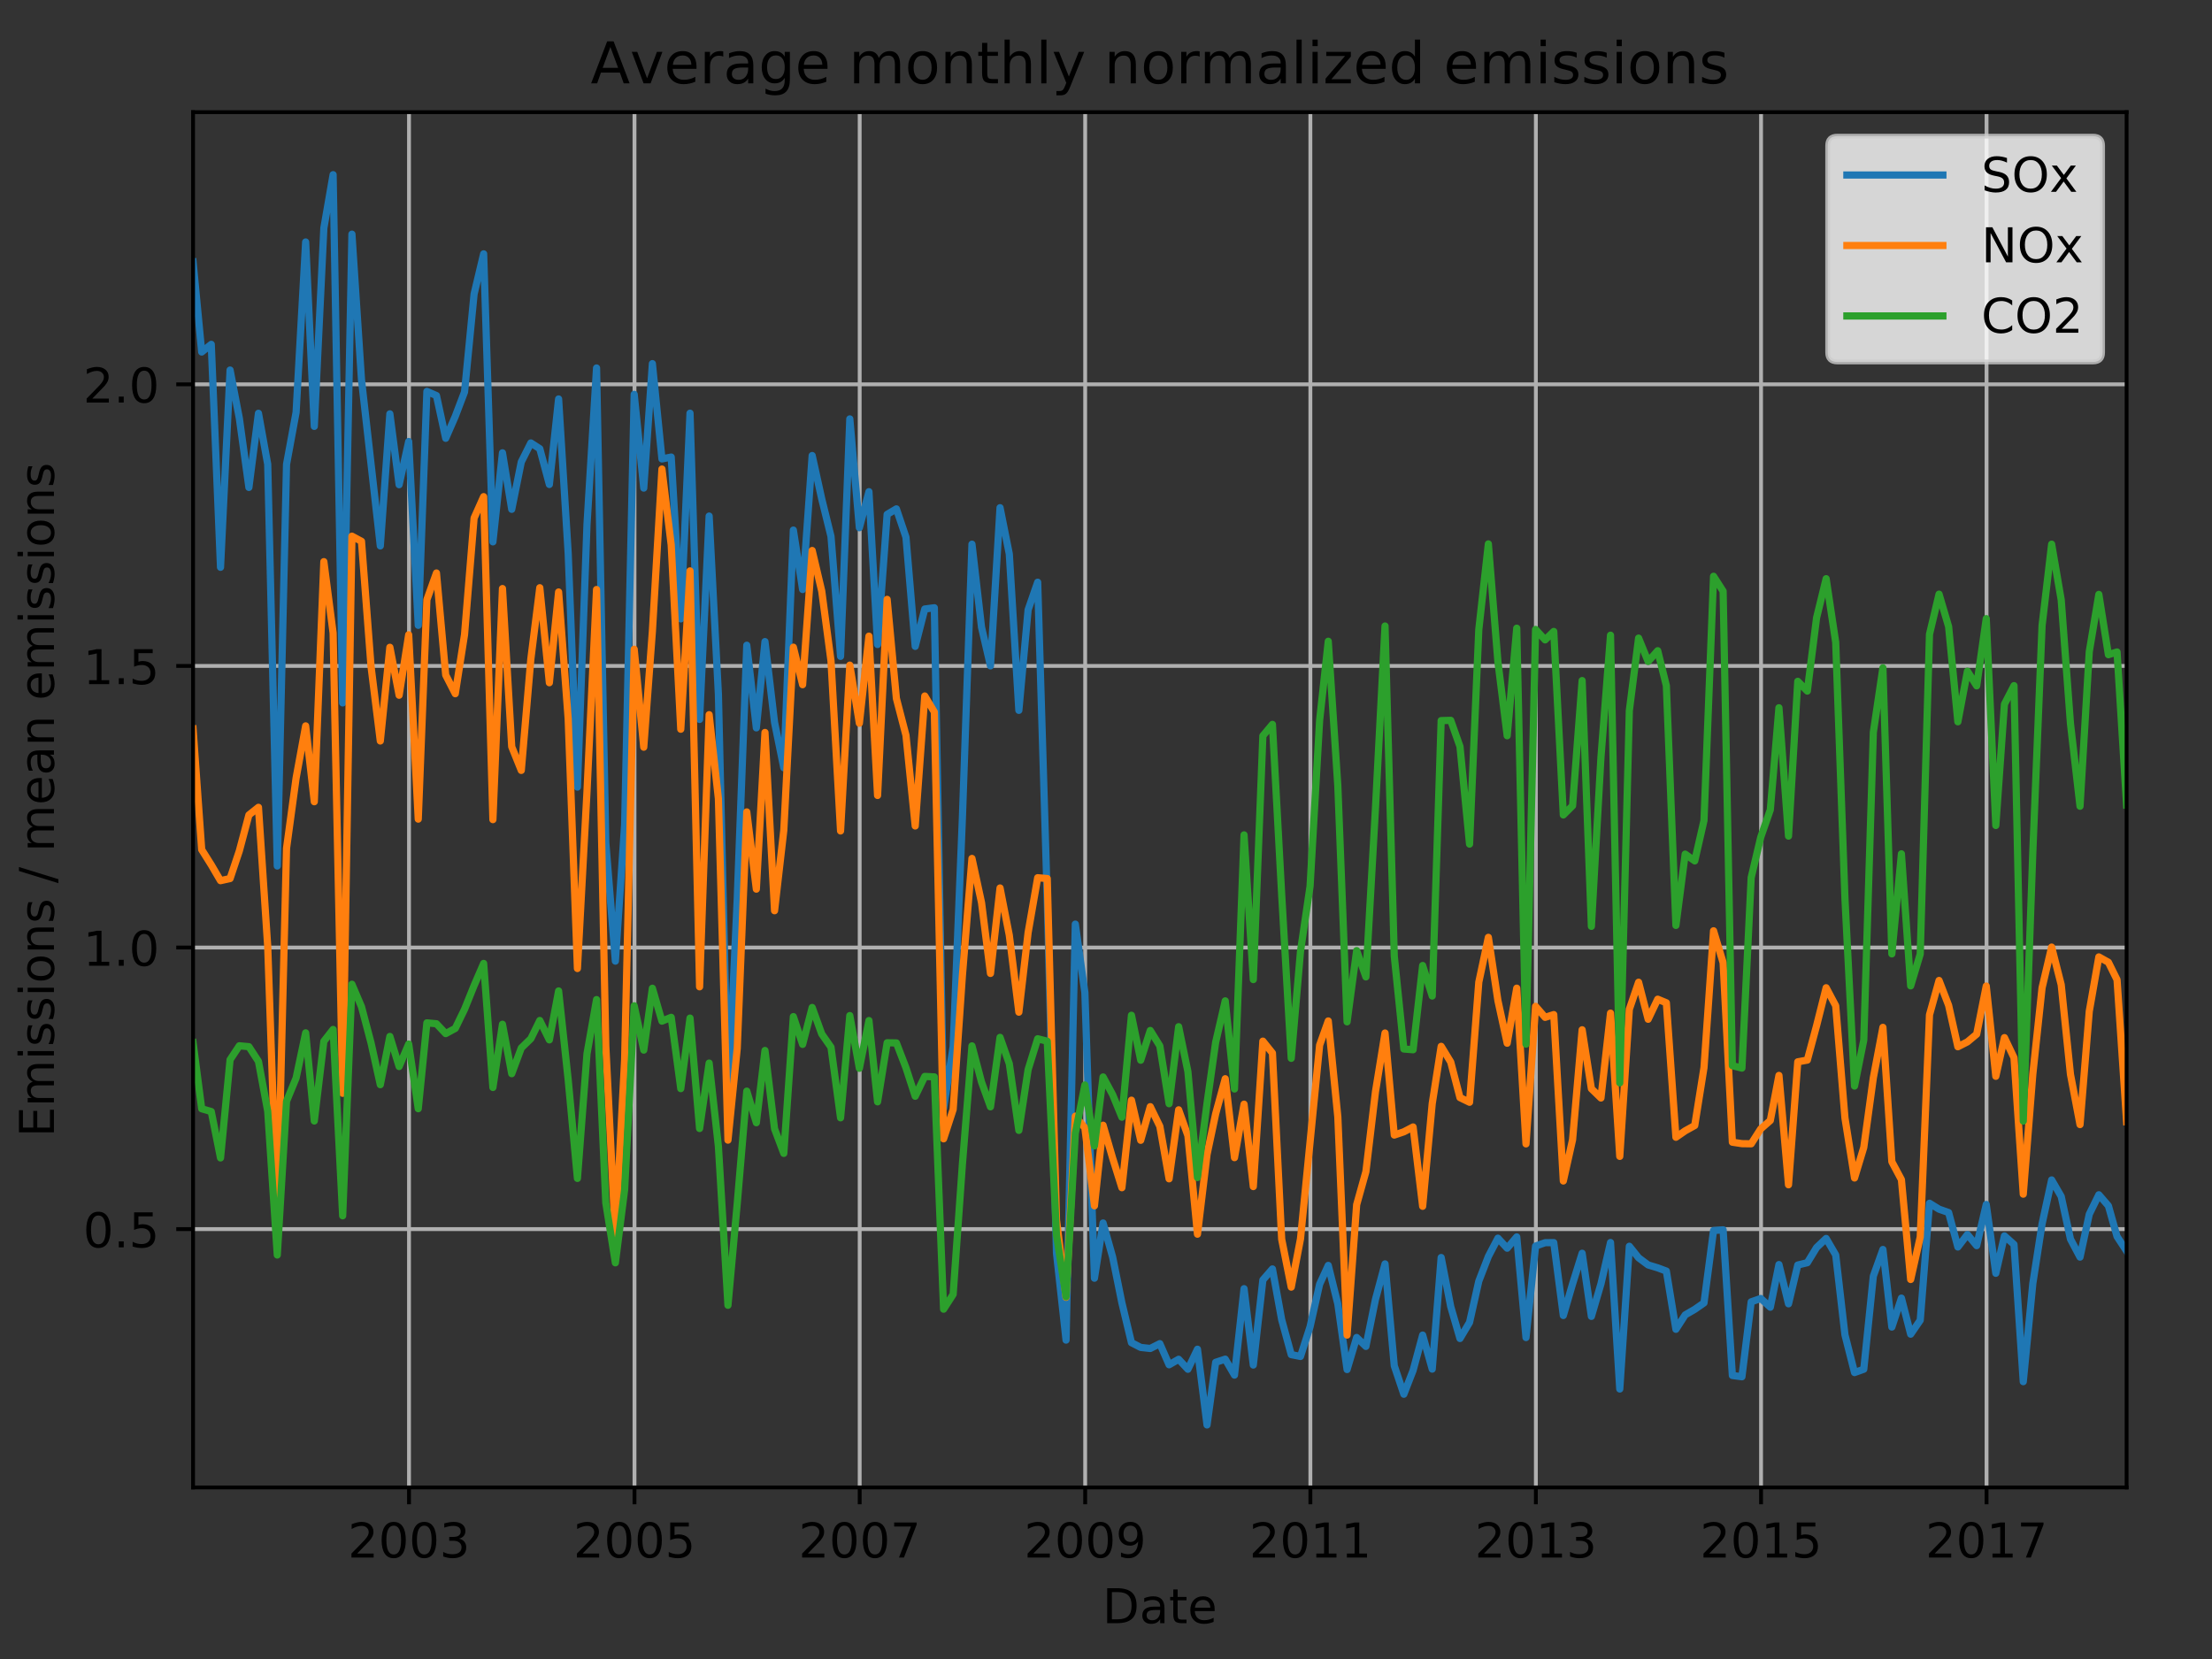 <?xml version="1.0" encoding="utf-8" standalone="no"?>
<!DOCTYPE svg PUBLIC "-//W3C//DTD SVG 1.1//EN"
  "http://www.w3.org/Graphics/SVG/1.1/DTD/svg11.dtd">
<!-- Created with matplotlib (http://matplotlib.org/) -->
<svg height="345.6pt" version="1.1" viewBox="0 0 460.8 345.6" width="460.8pt" xmlns="http://www.w3.org/2000/svg" xmlns:xlink="http://www.w3.org/1999/xlink">
 <rect x="0" y="0" width="460.8" height="345.6" fill="#333333" stroke="none"/>
 <defs>
  <style type="text/css">
*{stroke-linecap:butt;stroke-linejoin:round;}
  </style>
 </defs>
 <g id="figure_1">
  <g id="patch_1">
   <path d="M 0 345.6 
L 460.8 345.6 
L 460.8 0 
L 0 0 
z
" style="fill:none;"/>
  </g>
  <g id="axes_1">
   <g id="patch_2">
    <path d="M 40.218 309.863 
L 443.01 309.863 
L 443.01 23.365 
L 40.218 23.365 
z
" style="fill:none;"/>
   </g>
   <g id="matplotlib.axis_1">
    <g id="xtick_1">
     <g id="line2d_1">
      <path clip-path="url(#p71730565d1)" d="M 85.202 309.863 
L 85.202 23.365 
" style="fill:none;stroke:#b0b0b0;stroke-linecap:square;stroke-width:0.8;"/>
     </g>
     <g id="line2d_2">
      <defs>
       <path d="M 0 0 
L 0 3.5 
" id="mb46cab1348" style="stroke:#000000;stroke-width:0.8;"/>
      </defs>
      <g>
       <use style="stroke:#000000;stroke-width:0.8;" x="85.202" xlink:href="#mb46cab1348" y="309.863"/>
      </g>
     </g>
     <g id="text_1">
      <!-- 2003 -->
      <defs>
       <path d="M 19.188 8.297 
L 53.609 8.297 
L 53.609 0 
L 7.328 0 
L 7.328 8.297 
Q 12.938 14.109 22.625 23.891 
Q 32.328 33.688 34.812 36.531 
Q 39.547 41.844 41.422 45.531 
Q 43.312 49.219 43.312 52.781 
Q 43.312 58.594 39.234 62.25 
Q 35.156 65.922 28.609 65.922 
Q 23.969 65.922 18.812 64.312 
Q 13.672 62.703 7.812 59.422 
L 7.812 69.391 
Q 13.766 71.781 18.938 73 
Q 24.125 74.219 28.422 74.219 
Q 39.75 74.219 46.484 68.547 
Q 53.219 62.891 53.219 53.422 
Q 53.219 48.922 51.531 44.891 
Q 49.859 40.875 45.406 35.406 
Q 44.188 33.984 37.641 27.219 
Q 31.109 20.453 19.188 8.297 
z
" id="DejaVuSans-32"/>
       <path d="M 31.781 66.406 
Q 24.172 66.406 20.328 58.906 
Q 16.5 51.422 16.5 36.375 
Q 16.5 21.391 20.328 13.891 
Q 24.172 6.391 31.781 6.391 
Q 39.453 6.391 43.281 13.891 
Q 47.125 21.391 47.125 36.375 
Q 47.125 51.422 43.281 58.906 
Q 39.453 66.406 31.781 66.406 
z
M 31.781 74.219 
Q 44.047 74.219 50.516 64.516 
Q 56.984 54.828 56.984 36.375 
Q 56.984 17.969 50.516 8.266 
Q 44.047 -1.422 31.781 -1.422 
Q 19.531 -1.422 13.062 8.266 
Q 6.594 17.969 6.594 36.375 
Q 6.594 54.828 13.062 64.516 
Q 19.531 74.219 31.781 74.219 
z
" id="DejaVuSans-30"/>
       <path d="M 40.578 39.312 
Q 47.656 37.797 51.625 33 
Q 55.609 28.219 55.609 21.188 
Q 55.609 10.406 48.188 4.484 
Q 40.766 -1.422 27.094 -1.422 
Q 22.516 -1.422 17.656 -0.516 
Q 12.797 0.391 7.625 2.203 
L 7.625 11.719 
Q 11.719 9.328 16.594 8.109 
Q 21.484 6.891 26.812 6.891 
Q 36.078 6.891 40.938 10.547 
Q 45.797 14.203 45.797 21.188 
Q 45.797 27.641 41.281 31.266 
Q 36.766 34.906 28.719 34.906 
L 20.219 34.906 
L 20.219 43.016 
L 29.109 43.016 
Q 36.375 43.016 40.234 45.922 
Q 44.094 48.828 44.094 54.297 
Q 44.094 59.906 40.109 62.906 
Q 36.141 65.922 28.719 65.922 
Q 24.656 65.922 20.016 65.031 
Q 15.375 64.156 9.812 62.312 
L 9.812 71.094 
Q 15.438 72.656 20.344 73.438 
Q 25.25 74.219 29.594 74.219 
Q 40.828 74.219 47.359 69.109 
Q 53.906 64.016 53.906 55.328 
Q 53.906 49.266 50.438 45.094 
Q 46.969 40.922 40.578 39.312 
z
" id="DejaVuSans-33"/>
      </defs>
      <g transform="translate(72.477 324.462)scale(0.1 -0.1)">
       <use xlink:href="#DejaVuSans-32"/>
       <use x="63.623" xlink:href="#DejaVuSans-30"/>
       <use x="127.246" xlink:href="#DejaVuSans-30"/>
       <use x="190.869" xlink:href="#DejaVuSans-33"/>
      </g>
     </g>
    </g>
    <g id="xtick_2">
     <g id="line2d_3">
      <path clip-path="url(#p71730565d1)" d="M 132.177 309.863 
L 132.177 23.365 
" style="fill:none;stroke:#b0b0b0;stroke-linecap:square;stroke-width:0.8;"/>
     </g>
     <g id="line2d_4">
      <g>
       <use style="stroke:#000000;stroke-width:0.8;" x="132.177" xlink:href="#mb46cab1348" y="309.863"/>
      </g>
     </g>
     <g id="text_2">
      <!-- 2005 -->
      <defs>
       <path d="M 10.797 72.906 
L 49.516 72.906 
L 49.516 64.594 
L 19.828 64.594 
L 19.828 46.734 
Q 21.969 47.469 24.109 47.828 
Q 26.266 48.188 28.422 48.188 
Q 40.625 48.188 47.75 41.5 
Q 54.891 34.812 54.891 23.391 
Q 54.891 11.625 47.562 5.094 
Q 40.234 -1.422 26.906 -1.422 
Q 22.312 -1.422 17.547 -0.641 
Q 12.797 0.141 7.719 1.703 
L 7.719 11.625 
Q 12.109 9.234 16.797 8.062 
Q 21.484 6.891 26.703 6.891 
Q 35.156 6.891 40.078 11.328 
Q 45.016 15.766 45.016 23.391 
Q 45.016 31 40.078 35.438 
Q 35.156 39.891 26.703 39.891 
Q 22.75 39.891 18.812 39.016 
Q 14.891 38.141 10.797 36.281 
z
" id="DejaVuSans-35"/>
      </defs>
      <g transform="translate(119.452 324.462)scale(0.1 -0.1)">
       <use xlink:href="#DejaVuSans-32"/>
       <use x="63.623" xlink:href="#DejaVuSans-30"/>
       <use x="127.246" xlink:href="#DejaVuSans-30"/>
       <use x="190.869" xlink:href="#DejaVuSans-35"/>
      </g>
     </g>
    </g>
    <g id="xtick_3">
     <g id="line2d_5">
      <path clip-path="url(#p71730565d1)" d="M 179.088 309.863 
L 179.088 23.365 
" style="fill:none;stroke:#b0b0b0;stroke-linecap:square;stroke-width:0.8;"/>
     </g>
     <g id="line2d_6">
      <g>
       <use style="stroke:#000000;stroke-width:0.8;" x="179.088" xlink:href="#mb46cab1348" y="309.863"/>
      </g>
     </g>
     <g id="text_3">
      <!-- 2007 -->
      <defs>
       <path d="M 8.203 72.906 
L 55.078 72.906 
L 55.078 68.703 
L 28.609 0 
L 18.312 0 
L 43.219 64.594 
L 8.203 64.594 
z
" id="DejaVuSans-37"/>
      </defs>
      <g transform="translate(166.363 324.462)scale(0.1 -0.1)">
       <use xlink:href="#DejaVuSans-32"/>
       <use x="63.623" xlink:href="#DejaVuSans-30"/>
       <use x="127.246" xlink:href="#DejaVuSans-30"/>
       <use x="190.869" xlink:href="#DejaVuSans-37"/>
      </g>
     </g>
    </g>
    <g id="xtick_4">
     <g id="line2d_7">
      <path clip-path="url(#p71730565d1)" d="M 226.063 309.863 
L 226.063 23.365 
" style="fill:none;stroke:#b0b0b0;stroke-linecap:square;stroke-width:0.8;"/>
     </g>
     <g id="line2d_8">
      <g>
       <use style="stroke:#000000;stroke-width:0.8;" x="226.063" xlink:href="#mb46cab1348" y="309.863"/>
      </g>
     </g>
     <g id="text_4">
      <!-- 2009 -->
      <defs>
       <path d="M 10.984 1.516 
L 10.984 10.5 
Q 14.703 8.734 18.5 7.812 
Q 22.312 6.891 25.984 6.891 
Q 35.75 6.891 40.891 13.453 
Q 46.047 20.016 46.781 33.406 
Q 43.953 29.203 39.594 26.953 
Q 35.25 24.703 29.984 24.703 
Q 19.047 24.703 12.672 31.312 
Q 6.297 37.938 6.297 49.422 
Q 6.297 60.641 12.938 67.422 
Q 19.578 74.219 30.609 74.219 
Q 43.266 74.219 49.922 64.516 
Q 56.594 54.828 56.594 36.375 
Q 56.594 19.141 48.406 8.859 
Q 40.234 -1.422 26.422 -1.422 
Q 22.703 -1.422 18.891 -0.688 
Q 15.094 0.047 10.984 1.516 
z
M 30.609 32.422 
Q 37.25 32.422 41.125 36.953 
Q 45.016 41.5 45.016 49.422 
Q 45.016 57.281 41.125 61.844 
Q 37.25 66.406 30.609 66.406 
Q 23.969 66.406 20.094 61.844 
Q 16.219 57.281 16.219 49.422 
Q 16.219 41.5 20.094 36.953 
Q 23.969 32.422 30.609 32.422 
z
" id="DejaVuSans-39"/>
      </defs>
      <g transform="translate(213.338 324.462)scale(0.1 -0.1)">
       <use xlink:href="#DejaVuSans-32"/>
       <use x="63.623" xlink:href="#DejaVuSans-30"/>
       <use x="127.246" xlink:href="#DejaVuSans-30"/>
       <use x="190.869" xlink:href="#DejaVuSans-39"/>
      </g>
     </g>
    </g>
    <g id="xtick_5">
     <g id="line2d_9">
      <path clip-path="url(#p71730565d1)" d="M 272.974 309.863 
L 272.974 23.365 
" style="fill:none;stroke:#b0b0b0;stroke-linecap:square;stroke-width:0.8;"/>
     </g>
     <g id="line2d_10">
      <g>
       <use style="stroke:#000000;stroke-width:0.8;" x="272.974" xlink:href="#mb46cab1348" y="309.863"/>
      </g>
     </g>
     <g id="text_5">
      <!-- 2011 -->
      <defs>
       <path d="M 12.406 8.297 
L 28.516 8.297 
L 28.516 63.922 
L 10.984 60.406 
L 10.984 69.391 
L 28.422 72.906 
L 38.281 72.906 
L 38.281 8.297 
L 54.391 8.297 
L 54.391 0 
L 12.406 0 
z
" id="DejaVuSans-31"/>
      </defs>
      <g transform="translate(260.249 324.462)scale(0.1 -0.1)">
       <use xlink:href="#DejaVuSans-32"/>
       <use x="63.623" xlink:href="#DejaVuSans-30"/>
       <use x="127.246" xlink:href="#DejaVuSans-31"/>
       <use x="190.869" xlink:href="#DejaVuSans-31"/>
      </g>
     </g>
    </g>
    <g id="xtick_6">
     <g id="line2d_11">
      <path clip-path="url(#p71730565d1)" d="M 319.949 309.863 
L 319.949 23.365 
" style="fill:none;stroke:#b0b0b0;stroke-linecap:square;stroke-width:0.8;"/>
     </g>
     <g id="line2d_12">
      <g>
       <use style="stroke:#000000;stroke-width:0.8;" x="319.949" xlink:href="#mb46cab1348" y="309.863"/>
      </g>
     </g>
     <g id="text_6">
      <!-- 2013 -->
      <g transform="translate(307.224 324.462)scale(0.1 -0.1)">
       <use xlink:href="#DejaVuSans-32"/>
       <use x="63.623" xlink:href="#DejaVuSans-30"/>
       <use x="127.246" xlink:href="#DejaVuSans-31"/>
       <use x="190.869" xlink:href="#DejaVuSans-33"/>
      </g>
     </g>
    </g>
    <g id="xtick_7">
     <g id="line2d_13">
      <path clip-path="url(#p71730565d1)" d="M 366.86 309.863 
L 366.86 23.365 
" style="fill:none;stroke:#b0b0b0;stroke-linecap:square;stroke-width:0.8;"/>
     </g>
     <g id="line2d_14">
      <g>
       <use style="stroke:#000000;stroke-width:0.8;" x="366.86" xlink:href="#mb46cab1348" y="309.863"/>
      </g>
     </g>
     <g id="text_7">
      <!-- 2015 -->
      <g transform="translate(354.135 324.462)scale(0.1 -0.1)">
       <use xlink:href="#DejaVuSans-32"/>
       <use x="63.623" xlink:href="#DejaVuSans-30"/>
       <use x="127.246" xlink:href="#DejaVuSans-31"/>
       <use x="190.869" xlink:href="#DejaVuSans-35"/>
      </g>
     </g>
    </g>
    <g id="xtick_8">
     <g id="line2d_15">
      <path clip-path="url(#p71730565d1)" d="M 413.835 309.863 
L 413.835 23.365 
" style="fill:none;stroke:#b0b0b0;stroke-linecap:square;stroke-width:0.8;"/>
     </g>
     <g id="line2d_16">
      <g>
       <use style="stroke:#000000;stroke-width:0.8;" x="413.835" xlink:href="#mb46cab1348" y="309.863"/>
      </g>
     </g>
     <g id="text_8">
      <!-- 2017 -->
      <g transform="translate(401.11 324.462)scale(0.1 -0.1)">
       <use xlink:href="#DejaVuSans-32"/>
       <use x="63.623" xlink:href="#DejaVuSans-30"/>
       <use x="127.246" xlink:href="#DejaVuSans-31"/>
       <use x="190.869" xlink:href="#DejaVuSans-37"/>
      </g>
     </g>
    </g>
    <g id="text_9">
     <!-- Date -->
     <defs>
      <path d="M 19.672 64.797 
L 19.672 8.109 
L 31.594 8.109 
Q 46.688 8.109 53.688 14.938 
Q 60.688 21.781 60.688 36.531 
Q 60.688 51.172 53.688 57.984 
Q 46.688 64.797 31.594 64.797 
z
M 9.812 72.906 
L 30.078 72.906 
Q 51.266 72.906 61.172 64.094 
Q 71.094 55.281 71.094 36.531 
Q 71.094 17.672 61.125 8.828 
Q 51.172 0 30.078 0 
L 9.812 0 
z
" id="DejaVuSans-44"/>
      <path d="M 34.281 27.484 
Q 23.391 27.484 19.188 25 
Q 14.984 22.516 14.984 16.5 
Q 14.984 11.719 18.141 8.906 
Q 21.297 6.109 26.703 6.109 
Q 34.188 6.109 38.703 11.406 
Q 43.219 16.703 43.219 25.484 
L 43.219 27.484 
z
M 52.203 31.203 
L 52.203 0 
L 43.219 0 
L 43.219 8.297 
Q 40.141 3.328 35.547 0.953 
Q 30.953 -1.422 24.312 -1.422 
Q 15.922 -1.422 10.953 3.297 
Q 6 8.016 6 15.922 
Q 6 25.141 12.172 29.828 
Q 18.359 34.516 30.609 34.516 
L 43.219 34.516 
L 43.219 35.406 
Q 43.219 41.609 39.141 45 
Q 35.062 48.391 27.688 48.391 
Q 23 48.391 18.547 47.266 
Q 14.109 46.141 10.016 43.891 
L 10.016 52.203 
Q 14.938 54.109 19.578 55.047 
Q 24.219 56 28.609 56 
Q 40.484 56 46.344 49.844 
Q 52.203 43.703 52.203 31.203 
z
" id="DejaVuSans-61"/>
      <path d="M 18.312 70.219 
L 18.312 54.688 
L 36.812 54.688 
L 36.812 47.703 
L 18.312 47.703 
L 18.312 18.016 
Q 18.312 11.328 20.141 9.422 
Q 21.969 7.516 27.594 7.516 
L 36.812 7.516 
L 36.812 0 
L 27.594 0 
Q 17.188 0 13.234 3.875 
Q 9.281 7.766 9.281 18.016 
L 9.281 47.703 
L 2.688 47.703 
L 2.688 54.688 
L 9.281 54.688 
L 9.281 70.219 
z
" id="DejaVuSans-74"/>
      <path d="M 56.203 29.594 
L 56.203 25.203 
L 14.891 25.203 
Q 15.484 15.922 20.484 11.062 
Q 25.484 6.203 34.422 6.203 
Q 39.594 6.203 44.453 7.469 
Q 49.312 8.734 54.109 11.281 
L 54.109 2.781 
Q 49.266 0.734 44.188 -0.344 
Q 39.109 -1.422 33.891 -1.422 
Q 20.797 -1.422 13.156 6.188 
Q 5.516 13.812 5.516 26.812 
Q 5.516 40.234 12.766 48.109 
Q 20.016 56 32.328 56 
Q 43.359 56 49.781 48.891 
Q 56.203 41.797 56.203 29.594 
z
M 47.219 32.234 
Q 47.125 39.594 43.094 43.984 
Q 39.062 48.391 32.422 48.391 
Q 24.906 48.391 20.391 44.141 
Q 15.875 39.891 15.188 32.172 
z
" id="DejaVuSans-65"/>
     </defs>
     <g transform="translate(229.663 338.14)scale(0.1 -0.1)">
      <use xlink:href="#DejaVuSans-44"/>
      <use x="77.002" xlink:href="#DejaVuSans-61"/>
      <use x="138.281" xlink:href="#DejaVuSans-74"/>
      <use x="177.49" xlink:href="#DejaVuSans-65"/>
     </g>
    </g>
   </g>
   <g id="matplotlib.axis_2">
    <g id="ytick_1">
     <g id="line2d_17">
      <path clip-path="url(#p71730565d1)" d="M 40.218 256.046 
L 443.01 256.046 
" style="fill:none;stroke:#b0b0b0;stroke-linecap:square;stroke-width:0.8;"/>
     </g>
     <g id="line2d_18">
      <defs>
       <path d="M 0 0 
L -3.5 0 
" id="m840cb75eeb" style="stroke:#000000;stroke-width:0.8;"/>
      </defs>
      <g>
       <use style="stroke:#000000;stroke-width:0.8;" x="40.218" xlink:href="#m840cb75eeb" y="256.046"/>
      </g>
     </g>
     <g id="text_10">
      <!-- 0.5 -->
      <defs>
       <path d="M 10.688 12.406 
L 21 12.406 
L 21 0 
L 10.688 0 
z
" id="DejaVuSans-2e"/>
      </defs>
      <g transform="translate(17.315 259.846)scale(0.1 -0.1)">
       <use xlink:href="#DejaVuSans-30"/>
       <use x="63.623" xlink:href="#DejaVuSans-2e"/>
       <use x="95.41" xlink:href="#DejaVuSans-35"/>
      </g>
     </g>
    </g>
    <g id="ytick_2">
     <g id="line2d_19">
      <path clip-path="url(#p71730565d1)" d="M 40.218 197.384 
L 443.01 197.384 
" style="fill:none;stroke:#b0b0b0;stroke-linecap:square;stroke-width:0.8;"/>
     </g>
     <g id="line2d_20">
      <g>
       <use style="stroke:#000000;stroke-width:0.8;" x="40.218" xlink:href="#m840cb75eeb" y="197.384"/>
      </g>
     </g>
     <g id="text_11">
      <!-- 1.0 -->
      <g transform="translate(17.315 201.183)scale(0.1 -0.1)">
       <use xlink:href="#DejaVuSans-31"/>
       <use x="63.623" xlink:href="#DejaVuSans-2e"/>
       <use x="95.41" xlink:href="#DejaVuSans-30"/>
      </g>
     </g>
    </g>
    <g id="ytick_3">
     <g id="line2d_21">
      <path clip-path="url(#p71730565d1)" d="M 40.218 138.721 
L 443.01 138.721 
" style="fill:none;stroke:#b0b0b0;stroke-linecap:square;stroke-width:0.8;"/>
     </g>
     <g id="line2d_22">
      <g>
       <use style="stroke:#000000;stroke-width:0.8;" x="40.218" xlink:href="#m840cb75eeb" y="138.721"/>
      </g>
     </g>
     <g id="text_12">
      <!-- 1.5 -->
      <g transform="translate(17.315 142.52)scale(0.1 -0.1)">
       <use xlink:href="#DejaVuSans-31"/>
       <use x="63.623" xlink:href="#DejaVuSans-2e"/>
       <use x="95.41" xlink:href="#DejaVuSans-35"/>
      </g>
     </g>
    </g>
    <g id="ytick_4">
     <g id="line2d_23">
      <path clip-path="url(#p71730565d1)" d="M 40.218 80.058 
L 443.01 80.058 
" style="fill:none;stroke:#b0b0b0;stroke-linecap:square;stroke-width:0.8;"/>
     </g>
     <g id="line2d_24">
      <g>
       <use style="stroke:#000000;stroke-width:0.8;" x="40.218" xlink:href="#m840cb75eeb" y="80.058"/>
      </g>
     </g>
     <g id="text_13">
      <!-- 2.0 -->
      <g transform="translate(17.315 83.857)scale(0.1 -0.1)">
       <use xlink:href="#DejaVuSans-32"/>
       <use x="63.623" xlink:href="#DejaVuSans-2e"/>
       <use x="95.41" xlink:href="#DejaVuSans-30"/>
      </g>
     </g>
    </g>
    <g id="text_14">
     <!-- Emissions / mean emissions -->
     <defs>
      <path d="M 9.812 72.906 
L 55.906 72.906 
L 55.906 64.594 
L 19.672 64.594 
L 19.672 43.016 
L 54.391 43.016 
L 54.391 34.719 
L 19.672 34.719 
L 19.672 8.297 
L 56.781 8.297 
L 56.781 0 
L 9.812 0 
z
" id="DejaVuSans-45"/>
      <path d="M 52 44.188 
Q 55.375 50.25 60.062 53.125 
Q 64.75 56 71.094 56 
Q 79.641 56 84.281 50.016 
Q 88.922 44.047 88.922 33.016 
L 88.922 0 
L 79.891 0 
L 79.891 32.719 
Q 79.891 40.578 77.094 44.375 
Q 74.312 48.188 68.609 48.188 
Q 61.625 48.188 57.562 43.547 
Q 53.516 38.922 53.516 30.906 
L 53.516 0 
L 44.484 0 
L 44.484 32.719 
Q 44.484 40.625 41.703 44.406 
Q 38.922 48.188 33.109 48.188 
Q 26.219 48.188 22.156 43.531 
Q 18.109 38.875 18.109 30.906 
L 18.109 0 
L 9.078 0 
L 9.078 54.688 
L 18.109 54.688 
L 18.109 46.188 
Q 21.188 51.219 25.484 53.609 
Q 29.781 56 35.688 56 
Q 41.656 56 45.828 52.969 
Q 50 49.953 52 44.188 
z
" id="DejaVuSans-6d"/>
      <path d="M 9.422 54.688 
L 18.406 54.688 
L 18.406 0 
L 9.422 0 
z
M 9.422 75.984 
L 18.406 75.984 
L 18.406 64.594 
L 9.422 64.594 
z
" id="DejaVuSans-69"/>
      <path d="M 44.281 53.078 
L 44.281 44.578 
Q 40.484 46.531 36.375 47.5 
Q 32.281 48.484 27.875 48.484 
Q 21.188 48.484 17.844 46.438 
Q 14.5 44.391 14.5 40.281 
Q 14.5 37.156 16.891 35.375 
Q 19.281 33.594 26.516 31.984 
L 29.594 31.297 
Q 39.156 29.25 43.188 25.516 
Q 47.219 21.781 47.219 15.094 
Q 47.219 7.469 41.188 3.016 
Q 35.156 -1.422 24.609 -1.422 
Q 20.219 -1.422 15.453 -0.562 
Q 10.688 0.297 5.422 2 
L 5.422 11.281 
Q 10.406 8.688 15.234 7.391 
Q 20.062 6.109 24.812 6.109 
Q 31.156 6.109 34.562 8.281 
Q 37.984 10.453 37.984 14.406 
Q 37.984 18.062 35.516 20.016 
Q 33.062 21.969 24.703 23.781 
L 21.578 24.516 
Q 13.234 26.266 9.516 29.906 
Q 5.812 33.547 5.812 39.891 
Q 5.812 47.609 11.281 51.797 
Q 16.75 56 26.812 56 
Q 31.781 56 36.172 55.266 
Q 40.578 54.547 44.281 53.078 
z
" id="DejaVuSans-73"/>
      <path d="M 30.609 48.391 
Q 23.391 48.391 19.188 42.75 
Q 14.984 37.109 14.984 27.297 
Q 14.984 17.484 19.156 11.844 
Q 23.344 6.203 30.609 6.203 
Q 37.797 6.203 41.984 11.859 
Q 46.188 17.531 46.188 27.297 
Q 46.188 37.016 41.984 42.703 
Q 37.797 48.391 30.609 48.391 
z
M 30.609 56 
Q 42.328 56 49.016 48.375 
Q 55.719 40.766 55.719 27.297 
Q 55.719 13.875 49.016 6.219 
Q 42.328 -1.422 30.609 -1.422 
Q 18.844 -1.422 12.172 6.219 
Q 5.516 13.875 5.516 27.297 
Q 5.516 40.766 12.172 48.375 
Q 18.844 56 30.609 56 
z
" id="DejaVuSans-6f"/>
      <path d="M 54.891 33.016 
L 54.891 0 
L 45.906 0 
L 45.906 32.719 
Q 45.906 40.484 42.875 44.328 
Q 39.844 48.188 33.797 48.188 
Q 26.516 48.188 22.312 43.547 
Q 18.109 38.922 18.109 30.906 
L 18.109 0 
L 9.078 0 
L 9.078 54.688 
L 18.109 54.688 
L 18.109 46.188 
Q 21.344 51.125 25.703 53.562 
Q 30.078 56 35.797 56 
Q 45.219 56 50.047 50.172 
Q 54.891 44.344 54.891 33.016 
z
" id="DejaVuSans-6e"/>
      <path id="DejaVuSans-20"/>
      <path d="M 25.391 72.906 
L 33.688 72.906 
L 8.297 -9.281 
L 0 -9.281 
z
" id="DejaVuSans-2f"/>
     </defs>
     <g transform="translate(11.236 236.863)rotate(-90)scale(0.1 -0.1)">
      <use xlink:href="#DejaVuSans-45"/>
      <use x="63.184" xlink:href="#DejaVuSans-6d"/>
      <use x="160.596" xlink:href="#DejaVuSans-69"/>
      <use x="188.379" xlink:href="#DejaVuSans-73"/>
      <use x="240.479" xlink:href="#DejaVuSans-73"/>
      <use x="292.578" xlink:href="#DejaVuSans-69"/>
      <use x="320.361" xlink:href="#DejaVuSans-6f"/>
      <use x="381.543" xlink:href="#DejaVuSans-6e"/>
      <use x="444.922" xlink:href="#DejaVuSans-73"/>
      <use x="497.021" xlink:href="#DejaVuSans-20"/>
      <use x="528.809" xlink:href="#DejaVuSans-2f"/>
      <use x="562.5" xlink:href="#DejaVuSans-20"/>
      <use x="594.287" xlink:href="#DejaVuSans-6d"/>
      <use x="691.699" xlink:href="#DejaVuSans-65"/>
      <use x="753.223" xlink:href="#DejaVuSans-61"/>
      <use x="814.502" xlink:href="#DejaVuSans-6e"/>
      <use x="877.881" xlink:href="#DejaVuSans-20"/>
      <use x="909.668" xlink:href="#DejaVuSans-65"/>
      <use x="971.191" xlink:href="#DejaVuSans-6d"/>
      <use x="1068.604" xlink:href="#DejaVuSans-69"/>
      <use x="1096.387" xlink:href="#DejaVuSans-73"/>
      <use x="1148.486" xlink:href="#DejaVuSans-73"/>
      <use x="1200.586" xlink:href="#DejaVuSans-69"/>
      <use x="1228.369" xlink:href="#DejaVuSans-6f"/>
      <use x="1289.551" xlink:href="#DejaVuSans-6e"/>
      <use x="1352.93" xlink:href="#DejaVuSans-73"/>
     </g>
    </g>
   </g>
   <g id="line2d_25">
    <path clip-path="url(#p71730565d1)" d="M 40.218 54.546 
L 42.018 73.33 
L 44.01 71.735 
L 45.938 118.176 
L 47.93 77.088 
L 49.858 87.131 
L 51.85 101.539 
L 53.842 86.095 
L 55.77 96.72 
L 57.762 180.402 
L 59.69 96.719 
L 61.682 85.899 
L 63.674 50.411 
L 65.473 88.823 
L 67.465 47.509 
L 69.393 36.388 
L 71.385 146.43 
L 73.313 48.78 
L 75.305 79.094 
L 79.225 113.723 
L 81.217 86.212 
L 83.145 100.971 
L 85.137 91.97 
L 87.129 130.264 
L 88.929 81.533 
L 90.921 82.405 
L 92.849 91.304 
L 94.841 86.736 
L 96.769 81.666 
L 98.761 61.259 
L 100.753 52.882 
L 102.681 112.878 
L 104.673 94.327 
L 106.601 106.1 
L 108.593 96.233 
L 110.585 92.274 
L 112.448 93.476 
L 114.441 100.921 
L 116.368 83.11 
L 118.361 115.208 
L 120.288 163.966 
L 122.28 109.285 
L 124.273 76.658 
L 126.2 175.544 
L 128.193 200.22 
L 130.12 171.848 
L 132.113 82.148 
L 134.105 101.679 
L 135.904 75.751 
L 137.896 95.604 
L 139.824 95.212 
L 141.816 128.923 
L 143.744 86.074 
L 145.736 149.869 
L 147.728 107.508 
L 149.656 144.636 
L 151.648 228.918 
L 153.576 187.358 
L 155.568 134.415 
L 157.56 151.63 
L 159.359 133.656 
L 161.352 150.484 
L 163.279 159.943 
L 165.271 110.424 
L 167.199 122.806 
L 169.191 94.895 
L 171.184 103.94 
L 173.111 111.744 
L 175.103 136.729 
L 177.031 87.267 
L 179.023 109.93 
L 181.016 102.426 
L 182.815 134.266 
L 184.807 107.152 
L 186.735 106.01 
L 188.727 111.905 
L 190.655 134.65 
L 192.647 126.865 
L 194.639 126.605 
L 196.567 230.847 
L 198.559 218.031 
L 200.487 170.31 
L 202.479 113.365 
L 204.471 130.672 
L 206.335 138.714 
L 208.327 105.762 
L 210.255 115.405 
L 212.247 147.979 
L 214.174 127.041 
L 216.167 121.286 
L 218.159 187.344 
L 220.087 261.07 
L 222.079 279.168 
L 224.007 192.507 
L 225.999 206.754 
L 227.991 266.273 
L 229.79 254.77 
L 231.782 261.864 
L 233.71 271.403 
L 235.702 279.703 
L 237.63 280.693 
L 239.622 280.912 
L 241.614 279.909 
L 243.542 284.305 
L 245.534 283.164 
L 247.462 285.241 
L 249.454 281.068 
L 251.446 296.841 
L 253.246 283.794 
L 255.238 283.139 
L 257.165 286.456 
L 259.158 268.457 
L 261.085 284.363 
L 263.078 266.642 
L 265.07 264.342 
L 266.997 274.912 
L 268.99 282.192 
L 270.917 282.573 
L 272.91 276.386 
L 274.902 267.522 
L 276.701 263.608 
L 278.693 271.642 
L 280.621 285.3 
L 282.613 278.622 
L 284.541 280.481 
L 286.533 270.699 
L 288.525 263.293 
L 290.453 284.522 
L 292.445 290.441 
L 294.373 285.483 
L 296.365 278.121 
L 298.357 285.21 
L 300.221 261.964 
L 302.213 272.187 
L 304.141 278.833 
L 306.133 275.483 
L 308.061 266.882 
L 310.053 261.741 
L 312.045 257.936 
L 313.973 260.024 
L 315.965 257.668 
L 317.893 278.635 
L 319.885 259.579 
L 321.877 258.878 
L 323.676 258.855 
L 325.668 274.043 
L 327.596 267.457 
L 329.588 261.077 
L 331.516 274.227 
L 333.508 267.448 
L 335.5 258.837 
L 337.428 289.355 
L 339.42 259.619 
L 341.348 262.021 
L 343.34 263.512 
L 345.332 264.113 
L 347.132 264.79 
L 349.124 276.914 
L 351.052 273.918 
L 353.044 272.764 
L 354.972 271.423 
L 356.964 256.341 
L 358.956 256.197 
L 360.884 286.537 
L 362.876 286.802 
L 364.804 271.2 
L 366.796 270.498 
L 368.788 272.316 
L 370.587 263.432 
L 372.579 271.61 
L 374.507 263.529 
L 376.499 263.044 
L 378.427 259.886 
L 380.419 257.995 
L 382.411 261.428 
L 384.339 278.078 
L 386.331 285.927 
L 388.259 285.235 
L 390.251 265.841 
L 392.243 260.29 
L 394.107 276.451 
L 396.099 270.421 
L 398.027 277.931 
L 400.019 275.029 
L 401.947 250.661 
L 403.939 251.893 
L 405.931 252.594 
L 407.859 259.77 
L 409.851 257.169 
L 411.779 259.486 
L 413.771 250.913 
L 415.763 265.249 
L 417.562 257.462 
L 419.554 259.241 
L 421.482 287.827 
L 423.474 267.373 
L 425.402 254.952 
L 427.394 245.801 
L 429.386 249.238 
L 431.314 258.121 
L 433.306 261.879 
L 435.234 252.943 
L 437.226 248.89 
L 439.218 251.19 
L 441.018 257.587 
L 443.01 260.617 
L 443.01 260.617 
" style="fill:none;stroke:#1f77b4;stroke-linecap:square;stroke-width:1.5;"/>
   </g>
   <g id="line2d_26">
    <path clip-path="url(#p71730565d1)" d="M 40.218 151.833 
L 42.018 176.997 
L 44.01 180.172 
L 45.938 183.46 
L 47.93 183.018 
L 49.858 177.261 
L 51.85 169.775 
L 53.842 168.179 
L 55.77 197.179 
L 57.762 254.678 
L 59.69 176.716 
L 61.682 162.091 
L 63.674 151.215 
L 65.473 167.013 
L 67.465 117.001 
L 69.393 131.862 
L 71.385 227.753 
L 73.313 111.695 
L 75.305 112.768 
L 77.297 138.866 
L 79.225 154.36 
L 81.217 134.841 
L 83.145 144.83 
L 85.137 132.233 
L 87.129 170.636 
L 88.929 124.931 
L 90.921 119.366 
L 92.849 140.62 
L 94.841 144.51 
L 96.769 132.213 
L 98.761 107.926 
L 100.753 103.463 
L 102.681 170.744 
L 104.673 122.608 
L 106.601 155.553 
L 108.593 160.489 
L 110.585 137.281 
L 112.448 122.435 
L 114.441 142.224 
L 116.368 123.323 
L 118.361 149.72 
L 120.288 201.755 
L 122.28 164.923 
L 124.273 122.81 
L 126.2 217.918 
L 128.193 257.634 
L 130.12 220.778 
L 132.113 135.247 
L 134.105 155.654 
L 135.904 131.497 
L 137.896 97.714 
L 139.824 113.521 
L 141.816 151.913 
L 143.744 118.929 
L 145.736 205.571 
L 147.728 148.883 
L 149.656 166.383 
L 151.648 237.511 
L 153.576 218.417 
L 155.568 169.14 
L 157.56 185.221 
L 159.359 152.585 
L 161.352 189.722 
L 163.279 172.968 
L 165.271 134.821 
L 167.199 142.633 
L 169.191 114.683 
L 171.184 123.147 
L 173.111 137.67 
L 175.103 173.102 
L 177.031 138.562 
L 179.023 150.667 
L 181.016 132.522 
L 182.815 165.708 
L 184.807 124.862 
L 186.735 145.499 
L 188.727 153.171 
L 190.655 172.065 
L 192.647 144.988 
L 194.639 148.324 
L 196.567 237.237 
L 198.559 231.12 
L 200.487 203.199 
L 202.479 178.829 
L 204.471 188.036 
L 206.335 202.784 
L 208.327 184.983 
L 210.255 194.835 
L 212.247 210.851 
L 214.174 194.284 
L 216.167 182.846 
L 218.159 183.015 
L 220.087 254.107 
L 222.079 270.247 
L 224.007 232.515 
L 225.999 234.957 
L 227.991 251.196 
L 229.79 234.405 
L 231.782 241.257 
L 233.71 247.423 
L 235.702 229.19 
L 237.63 237.544 
L 239.622 230.538 
L 241.614 234.629 
L 243.542 245.57 
L 245.534 231.199 
L 247.462 236.582 
L 249.454 257.103 
L 251.446 240.504 
L 253.246 232.018 
L 255.238 224.723 
L 257.165 241.161 
L 259.158 230.021 
L 261.085 247.183 
L 263.078 216.889 
L 265.07 219.373 
L 266.997 258.146 
L 268.99 268.129 
L 270.917 258.069 
L 274.902 217.725 
L 276.701 212.684 
L 278.693 232.678 
L 280.621 278.123 
L 282.613 250.97 
L 284.541 244.076 
L 286.533 227.449 
L 288.525 215.195 
L 290.453 236.454 
L 292.445 235.776 
L 294.373 234.768 
L 296.365 251.294 
L 298.357 229.906 
L 300.221 217.973 
L 302.213 221.241 
L 304.141 228.651 
L 306.133 229.621 
L 308.061 204.599 
L 310.053 195.267 
L 312.045 208.459 
L 313.973 217.322 
L 315.965 205.854 
L 317.893 238.291 
L 319.885 209.635 
L 321.877 211.933 
L 323.676 211.358 
L 325.668 246.018 
L 327.596 237.421 
L 329.588 214.524 
L 331.516 226.8 
L 333.508 228.734 
L 335.5 211.052 
L 337.428 240.895 
L 339.42 210.251 
L 341.348 204.617 
L 343.34 212.331 
L 345.332 208.152 
L 347.132 208.9 
L 349.124 236.91 
L 351.052 235.573 
L 353.044 234.469 
L 354.972 222.399 
L 356.964 193.905 
L 358.956 200.543 
L 360.884 237.94 
L 362.876 238.244 
L 364.804 238.274 
L 366.796 235.165 
L 368.788 233.419 
L 370.587 224.032 
L 372.579 246.81 
L 374.507 221.197 
L 376.499 220.838 
L 378.427 213.665 
L 380.419 205.768 
L 382.411 209.518 
L 384.339 232.905 
L 386.331 245.396 
L 388.259 239.025 
L 390.251 224.507 
L 392.243 214.018 
L 394.107 242.015 
L 396.099 245.744 
L 398.027 266.537 
L 400.019 257.696 
L 401.947 211.413 
L 403.939 204.251 
L 405.931 209.427 
L 407.859 218.057 
L 409.851 217.042 
L 411.779 215.432 
L 413.771 205.411 
L 415.763 224.211 
L 417.562 216.158 
L 419.554 220.341 
L 421.482 248.766 
L 423.474 223.749 
L 425.402 205.772 
L 427.394 197.297 
L 429.386 205.136 
L 431.314 223.791 
L 433.306 234.272 
L 435.234 210.669 
L 437.226 199.342 
L 439.218 200.462 
L 441.018 204.099 
L 443.01 233.671 
L 443.01 233.671 
" style="fill:none;stroke:#ff7f0e;stroke-linecap:square;stroke-width:1.5;"/>
   </g>
   <g id="line2d_27">
    <path clip-path="url(#p71730565d1)" d="M 40.218 217.183 
L 42.018 230.973 
L 44.01 231.557 
L 45.938 241.217 
L 47.93 220.76 
L 49.858 217.855 
L 51.85 218.042 
L 53.842 221.105 
L 55.77 231.481 
L 57.762 261.438 
L 59.69 229.419 
L 61.682 224.577 
L 63.674 215.159 
L 65.473 233.522 
L 67.465 216.914 
L 69.393 214.453 
L 71.385 253.274 
L 73.313 205.038 
L 75.305 209.716 
L 77.297 217.262 
L 79.225 225.961 
L 81.217 215.909 
L 83.145 222.18 
L 85.137 217.49 
L 87.129 230.964 
L 88.929 213.079 
L 90.921 213.265 
L 92.849 215.316 
L 94.841 214.238 
L 96.769 210.264 
L 98.761 205.315 
L 100.753 200.699 
L 102.681 226.541 
L 104.673 213.371 
L 106.601 223.669 
L 108.593 218.31 
L 110.585 216.377 
L 112.448 212.589 
L 114.441 216.626 
L 116.368 206.431 
L 118.361 224.909 
L 120.288 245.483 
L 122.28 219.526 
L 124.273 208.232 
L 126.2 250.578 
L 128.193 263.069 
L 130.12 247.855 
L 132.113 209.523 
L 134.105 218.757 
L 135.904 205.871 
L 137.896 212.722 
L 139.824 211.927 
L 141.816 226.778 
L 143.744 212.088 
L 145.736 235.09 
L 147.728 221.459 
L 149.656 238.812 
L 151.648 271.913 
L 153.576 250.747 
L 155.568 227.302 
L 157.56 233.884 
L 159.359 218.836 
L 161.352 235.145 
L 163.279 240.272 
L 165.271 211.78 
L 167.199 217.563 
L 169.191 209.875 
L 171.184 215.396 
L 173.111 218.152 
L 175.103 232.864 
L 177.031 211.564 
L 179.023 222.549 
L 181.016 212.598 
L 182.815 229.533 
L 184.807 217.229 
L 186.735 217.256 
L 188.727 222.435 
L 190.655 228.371 
L 192.647 224.237 
L 194.639 224.336 
L 196.567 272.728 
L 198.559 269.635 
L 200.487 242.518 
L 202.479 217.877 
L 204.471 225.42 
L 206.335 230.571 
L 208.327 216.101 
L 210.255 221.592 
L 212.247 235.479 
L 214.174 222.824 
L 216.167 216.393 
L 218.159 216.902 
L 220.087 257.293 
L 222.079 270.13 
L 224.007 236.085 
L 225.999 226.022 
L 227.991 238.709 
L 229.79 224.35 
L 231.782 228.035 
L 233.71 232.733 
L 235.702 211.497 
L 237.63 220.862 
L 239.622 214.671 
L 241.614 217.884 
L 243.542 229.925 
L 245.534 213.882 
L 247.462 223.232 
L 249.454 245.303 
L 251.446 229.834 
L 253.246 217.109 
L 255.238 208.499 
L 257.165 226.854 
L 259.158 173.921 
L 261.085 204.065 
L 263.078 153.284 
L 265.07 150.901 
L 266.997 186.346 
L 268.99 220.47 
L 270.917 198.182 
L 272.91 184.622 
L 274.902 150.061 
L 276.701 133.586 
L 278.693 163.72 
L 280.621 212.869 
L 282.613 198.028 
L 284.541 203.507 
L 286.533 168.405 
L 288.525 130.41 
L 290.453 199.176 
L 292.445 218.529 
L 294.373 218.683 
L 296.365 201.132 
L 298.357 207.491 
L 300.221 150.115 
L 302.213 150.062 
L 304.141 155.518 
L 306.133 175.84 
L 308.061 131.147 
L 310.053 113.306 
L 312.045 137.882 
L 313.973 153.27 
L 315.965 130.866 
L 317.893 217.518 
L 319.885 131.127 
L 321.877 133.296 
L 323.676 131.542 
L 325.668 169.77 
L 327.596 167.851 
L 329.588 141.777 
L 331.516 192.977 
L 333.508 157.743 
L 335.5 132.325 
L 337.428 225.58 
L 339.42 148.031 
L 341.348 132.928 
L 343.34 137.807 
L 345.332 135.557 
L 347.132 142.843 
L 349.124 192.783 
L 351.052 177.929 
L 353.044 179.341 
L 354.972 170.929 
L 356.964 120.046 
L 358.956 123.154 
L 360.884 221.996 
L 362.876 222.505 
L 364.804 182.817 
L 366.796 174.404 
L 368.788 168.697 
L 370.587 147.436 
L 372.579 174.176 
L 374.507 141.929 
L 376.499 143.965 
L 378.427 128.692 
L 380.419 120.552 
L 382.411 133.799 
L 384.339 187.209 
L 386.331 226.245 
L 388.259 216.67 
L 390.251 152.557 
L 392.243 139.114 
L 394.107 198.712 
L 396.099 177.87 
L 398.027 205.374 
L 400.019 198.742 
L 401.947 132.127 
L 403.939 123.773 
L 405.931 130.526 
L 407.859 150.364 
L 409.851 139.823 
L 411.779 142.876 
L 413.771 128.877 
L 415.763 171.962 
L 417.562 146.693 
L 419.554 142.829 
L 421.482 233.543 
L 423.474 177.436 
L 425.402 130.317 
L 427.394 113.362 
L 429.386 124.948 
L 431.314 150.713 
L 433.306 167.957 
L 435.234 135.754 
L 437.226 123.827 
L 439.218 136.384 
L 441.018 135.82 
L 443.01 167.696 
L 443.01 167.696 
" style="fill:none;stroke:#2ca02c;stroke-linecap:square;stroke-width:1.5;"/>
   </g>
   <g id="patch_3">
    <path d="M 40.218 309.863 
L 40.218 23.365 
" style="fill:none;stroke:#000000;stroke-linecap:square;stroke-linejoin:miter;stroke-width:0.8;"/>
   </g>
   <g id="patch_4">
    <path d="M 443.01 309.863 
L 443.01 23.365 
" style="fill:none;stroke:#000000;stroke-linecap:square;stroke-linejoin:miter;stroke-width:0.8;"/>
   </g>
   <g id="patch_5">
    <path d="M 40.218 309.863 
L 443.01 309.863 
" style="fill:none;stroke:#000000;stroke-linecap:square;stroke-linejoin:miter;stroke-width:0.8;"/>
   </g>
   <g id="patch_6">
    <path d="M 40.218 23.365 
L 443.01 23.365 
" style="fill:none;stroke:#000000;stroke-linecap:square;stroke-linejoin:miter;stroke-width:0.8;"/>
   </g>
   <g id="text_15">
    <!-- Average monthly normalized emissions -->
    <defs>
     <path d="M 34.188 63.188 
L 20.797 26.906 
L 47.609 26.906 
z
M 28.609 72.906 
L 39.797 72.906 
L 67.578 0 
L 57.328 0 
L 50.688 18.703 
L 17.828 18.703 
L 11.188 0 
L 0.781 0 
z
" id="DejaVuSans-41"/>
     <path d="M 2.984 54.688 
L 12.5 54.688 
L 29.594 8.797 
L 46.688 54.688 
L 56.203 54.688 
L 35.688 0 
L 23.484 0 
z
" id="DejaVuSans-76"/>
     <path d="M 41.109 46.297 
Q 39.594 47.172 37.812 47.578 
Q 36.031 48 33.891 48 
Q 26.266 48 22.188 43.047 
Q 18.109 38.094 18.109 28.812 
L 18.109 0 
L 9.078 0 
L 9.078 54.688 
L 18.109 54.688 
L 18.109 46.188 
Q 20.953 51.172 25.484 53.578 
Q 30.031 56 36.531 56 
Q 37.453 56 38.578 55.875 
Q 39.703 55.766 41.062 55.516 
z
" id="DejaVuSans-72"/>
     <path d="M 45.406 27.984 
Q 45.406 37.75 41.375 43.109 
Q 37.359 48.484 30.078 48.484 
Q 22.859 48.484 18.828 43.109 
Q 14.797 37.75 14.797 27.984 
Q 14.797 18.266 18.828 12.891 
Q 22.859 7.516 30.078 7.516 
Q 37.359 7.516 41.375 12.891 
Q 45.406 18.266 45.406 27.984 
z
M 54.391 6.781 
Q 54.391 -7.172 48.188 -13.984 
Q 42 -20.797 29.203 -20.797 
Q 24.469 -20.797 20.266 -20.094 
Q 16.062 -19.391 12.109 -17.922 
L 12.109 -9.188 
Q 16.062 -11.328 19.922 -12.344 
Q 23.781 -13.375 27.781 -13.375 
Q 36.625 -13.375 41.016 -8.766 
Q 45.406 -4.156 45.406 5.172 
L 45.406 9.625 
Q 42.625 4.781 38.281 2.391 
Q 33.938 0 27.875 0 
Q 17.828 0 11.672 7.656 
Q 5.516 15.328 5.516 27.984 
Q 5.516 40.672 11.672 48.328 
Q 17.828 56 27.875 56 
Q 33.938 56 38.281 53.609 
Q 42.625 51.219 45.406 46.391 
L 45.406 54.688 
L 54.391 54.688 
z
" id="DejaVuSans-67"/>
     <path d="M 54.891 33.016 
L 54.891 0 
L 45.906 0 
L 45.906 32.719 
Q 45.906 40.484 42.875 44.328 
Q 39.844 48.188 33.797 48.188 
Q 26.516 48.188 22.312 43.547 
Q 18.109 38.922 18.109 30.906 
L 18.109 0 
L 9.078 0 
L 9.078 75.984 
L 18.109 75.984 
L 18.109 46.188 
Q 21.344 51.125 25.703 53.562 
Q 30.078 56 35.797 56 
Q 45.219 56 50.047 50.172 
Q 54.891 44.344 54.891 33.016 
z
" id="DejaVuSans-68"/>
     <path d="M 9.422 75.984 
L 18.406 75.984 
L 18.406 0 
L 9.422 0 
z
" id="DejaVuSans-6c"/>
     <path d="M 32.172 -5.078 
Q 28.375 -14.844 24.75 -17.812 
Q 21.141 -20.797 15.094 -20.797 
L 7.906 -20.797 
L 7.906 -13.281 
L 13.188 -13.281 
Q 16.891 -13.281 18.938 -11.516 
Q 21 -9.766 23.484 -3.219 
L 25.094 0.875 
L 2.984 54.688 
L 12.5 54.688 
L 29.594 11.922 
L 46.688 54.688 
L 56.203 54.688 
z
" id="DejaVuSans-79"/>
     <path d="M 5.516 54.688 
L 48.188 54.688 
L 48.188 46.484 
L 14.406 7.172 
L 48.188 7.172 
L 48.188 0 
L 4.297 0 
L 4.297 8.203 
L 38.094 47.516 
L 5.516 47.516 
z
" id="DejaVuSans-7a"/>
     <path d="M 45.406 46.391 
L 45.406 75.984 
L 54.391 75.984 
L 54.391 0 
L 45.406 0 
L 45.406 8.203 
Q 42.578 3.328 38.25 0.953 
Q 33.938 -1.422 27.875 -1.422 
Q 17.969 -1.422 11.734 6.484 
Q 5.516 14.406 5.516 27.297 
Q 5.516 40.188 11.734 48.094 
Q 17.969 56 27.875 56 
Q 33.938 56 38.25 53.625 
Q 42.578 51.266 45.406 46.391 
z
M 14.797 27.297 
Q 14.797 17.391 18.875 11.75 
Q 22.953 6.109 30.078 6.109 
Q 37.203 6.109 41.297 11.75 
Q 45.406 17.391 45.406 27.297 
Q 45.406 37.203 41.297 42.844 
Q 37.203 48.484 30.078 48.484 
Q 22.953 48.484 18.875 42.844 
Q 14.797 37.203 14.797 27.297 
z
" id="DejaVuSans-64"/>
    </defs>
    <g transform="translate(123.05 17.365)scale(0.12 -0.12)">
     <use xlink:href="#DejaVuSans-41"/>
     <use x="68.33" xlink:href="#DejaVuSans-76"/>
     <use x="127.51" xlink:href="#DejaVuSans-65"/>
     <use x="189.033" xlink:href="#DejaVuSans-72"/>
     <use x="230.146" xlink:href="#DejaVuSans-61"/>
     <use x="291.426" xlink:href="#DejaVuSans-67"/>
     <use x="354.902" xlink:href="#DejaVuSans-65"/>
     <use x="416.426" xlink:href="#DejaVuSans-20"/>
     <use x="448.213" xlink:href="#DejaVuSans-6d"/>
     <use x="545.625" xlink:href="#DejaVuSans-6f"/>
     <use x="606.807" xlink:href="#DejaVuSans-6e"/>
     <use x="670.186" xlink:href="#DejaVuSans-74"/>
     <use x="709.395" xlink:href="#DejaVuSans-68"/>
     <use x="772.773" xlink:href="#DejaVuSans-6c"/>
     <use x="800.557" xlink:href="#DejaVuSans-79"/>
     <use x="859.736" xlink:href="#DejaVuSans-20"/>
     <use x="891.523" xlink:href="#DejaVuSans-6e"/>
     <use x="954.902" xlink:href="#DejaVuSans-6f"/>
     <use x="1016.084" xlink:href="#DejaVuSans-72"/>
     <use x="1057.182" xlink:href="#DejaVuSans-6d"/>
     <use x="1154.594" xlink:href="#DejaVuSans-61"/>
     <use x="1215.873" xlink:href="#DejaVuSans-6c"/>
     <use x="1243.656" xlink:href="#DejaVuSans-69"/>
     <use x="1271.439" xlink:href="#DejaVuSans-7a"/>
     <use x="1323.93" xlink:href="#DejaVuSans-65"/>
     <use x="1385.453" xlink:href="#DejaVuSans-64"/>
     <use x="1448.93" xlink:href="#DejaVuSans-20"/>
     <use x="1480.717" xlink:href="#DejaVuSans-65"/>
     <use x="1542.24" xlink:href="#DejaVuSans-6d"/>
     <use x="1639.652" xlink:href="#DejaVuSans-69"/>
     <use x="1667.436" xlink:href="#DejaVuSans-73"/>
     <use x="1719.535" xlink:href="#DejaVuSans-73"/>
     <use x="1771.635" xlink:href="#DejaVuSans-69"/>
     <use x="1799.418" xlink:href="#DejaVuSans-6f"/>
     <use x="1860.6" xlink:href="#DejaVuSans-6e"/>
     <use x="1923.979" xlink:href="#DejaVuSans-73"/>
    </g>
   </g>
   <g id="legend_1">
    <g id="patch_7">
     <path d="M 382.738 75.399 
L 436.01 75.399 
Q 438.01 75.399 438.01 73.399 
L 438.01 30.365 
Q 438.01 28.365 436.01 28.365 
L 382.738 28.365 
Q 380.738 28.365 380.738 30.365 
L 380.738 73.399 
Q 380.738 75.399 382.738 75.399 
z
" style="fill:#ffffff;opacity:0.8;stroke:#cccccc;stroke-linejoin:miter;"/>
    </g>
    <g id="line2d_28">
     <path d="M 384.738 36.463 
L 404.738 36.463 
" style="fill:none;stroke:#1f77b4;stroke-linecap:square;stroke-width:1.5;"/>
    </g>
    <g id="line2d_29"/>
    <g id="text_16">
     <!-- SOx -->
     <defs>
      <path d="M 53.516 70.516 
L 53.516 60.891 
Q 47.906 63.578 42.922 64.891 
Q 37.938 66.219 33.297 66.219 
Q 25.25 66.219 20.875 63.094 
Q 16.5 59.969 16.5 54.203 
Q 16.5 49.359 19.406 46.891 
Q 22.312 44.438 30.422 42.922 
L 36.375 41.703 
Q 47.406 39.594 52.656 34.297 
Q 57.906 29 57.906 20.125 
Q 57.906 9.516 50.797 4.047 
Q 43.703 -1.422 29.984 -1.422 
Q 24.812 -1.422 18.969 -0.25 
Q 13.141 0.922 6.891 3.219 
L 6.891 13.375 
Q 12.891 10.016 18.656 8.297 
Q 24.422 6.594 29.984 6.594 
Q 38.422 6.594 43.016 9.906 
Q 47.609 13.234 47.609 19.391 
Q 47.609 24.75 44.312 27.781 
Q 41.016 30.812 33.5 32.328 
L 27.484 33.5 
Q 16.453 35.688 11.516 40.375 
Q 6.594 45.062 6.594 53.422 
Q 6.594 63.094 13.406 68.656 
Q 20.219 74.219 32.172 74.219 
Q 37.312 74.219 42.625 73.281 
Q 47.953 72.359 53.516 70.516 
z
" id="DejaVuSans-53"/>
      <path d="M 39.406 66.219 
Q 28.656 66.219 22.328 58.203 
Q 16.016 50.203 16.016 36.375 
Q 16.016 22.609 22.328 14.594 
Q 28.656 6.594 39.406 6.594 
Q 50.141 6.594 56.422 14.594 
Q 62.703 22.609 62.703 36.375 
Q 62.703 50.203 56.422 58.203 
Q 50.141 66.219 39.406 66.219 
z
M 39.406 74.219 
Q 54.734 74.219 63.906 63.938 
Q 73.094 53.656 73.094 36.375 
Q 73.094 19.141 63.906 8.859 
Q 54.734 -1.422 39.406 -1.422 
Q 24.031 -1.422 14.812 8.828 
Q 5.609 19.094 5.609 36.375 
Q 5.609 53.656 14.812 63.938 
Q 24.031 74.219 39.406 74.219 
z
" id="DejaVuSans-4f"/>
      <path d="M 54.891 54.688 
L 35.109 28.078 
L 55.906 0 
L 45.312 0 
L 29.391 21.484 
L 13.484 0 
L 2.875 0 
L 24.125 28.609 
L 4.688 54.688 
L 15.281 54.688 
L 29.781 35.203 
L 44.281 54.688 
z
" id="DejaVuSans-78"/>
     </defs>
     <g transform="translate(412.738 39.963)scale(0.1 -0.1)">
      <use xlink:href="#DejaVuSans-53"/>
      <use x="63.477" xlink:href="#DejaVuSans-4f"/>
      <use x="142.188" xlink:href="#DejaVuSans-78"/>
     </g>
    </g>
    <g id="line2d_30">
     <path d="M 384.738 51.142 
L 404.738 51.142 
" style="fill:none;stroke:#ff7f0e;stroke-linecap:square;stroke-width:1.5;"/>
    </g>
    <g id="line2d_31"/>
    <g id="text_17">
     <!-- NOx -->
     <defs>
      <path d="M 9.812 72.906 
L 23.094 72.906 
L 55.422 11.922 
L 55.422 72.906 
L 64.984 72.906 
L 64.984 0 
L 51.703 0 
L 19.391 60.984 
L 19.391 0 
L 9.812 0 
z
" id="DejaVuSans-4e"/>
     </defs>
     <g transform="translate(412.738 54.642)scale(0.1 -0.1)">
      <use xlink:href="#DejaVuSans-4e"/>
      <use x="74.805" xlink:href="#DejaVuSans-4f"/>
      <use x="153.516" xlink:href="#DejaVuSans-78"/>
     </g>
    </g>
    <g id="line2d_32">
     <path d="M 384.738 65.82 
L 404.738 65.82 
" style="fill:none;stroke:#2ca02c;stroke-linecap:square;stroke-width:1.5;"/>
    </g>
    <g id="line2d_33"/>
    <g id="text_18">
     <!-- CO2 -->
     <defs>
      <path d="M 64.406 67.281 
L 64.406 56.891 
Q 59.422 61.531 53.781 63.812 
Q 48.141 66.109 41.797 66.109 
Q 29.297 66.109 22.656 58.469 
Q 16.016 50.828 16.016 36.375 
Q 16.016 21.969 22.656 14.328 
Q 29.297 6.688 41.797 6.688 
Q 48.141 6.688 53.781 8.984 
Q 59.422 11.281 64.406 15.922 
L 64.406 5.609 
Q 59.234 2.094 53.438 0.328 
Q 47.656 -1.422 41.219 -1.422 
Q 24.656 -1.422 15.125 8.703 
Q 5.609 18.844 5.609 36.375 
Q 5.609 53.953 15.125 64.078 
Q 24.656 74.219 41.219 74.219 
Q 47.75 74.219 53.531 72.484 
Q 59.328 70.75 64.406 67.281 
z
" id="DejaVuSans-43"/>
     </defs>
     <g transform="translate(412.738 69.32)scale(0.1 -0.1)">
      <use xlink:href="#DejaVuSans-43"/>
      <use x="69.824" xlink:href="#DejaVuSans-4f"/>
      <use x="148.535" xlink:href="#DejaVuSans-32"/>
     </g>
    </g>
   </g>
  </g>
 </g>
 <defs>
  <clipPath id="p71730565d1">
   <rect height="286.498" width="402.791" x="40.218" y="23.365"/>
  </clipPath>
 </defs>
</svg>
